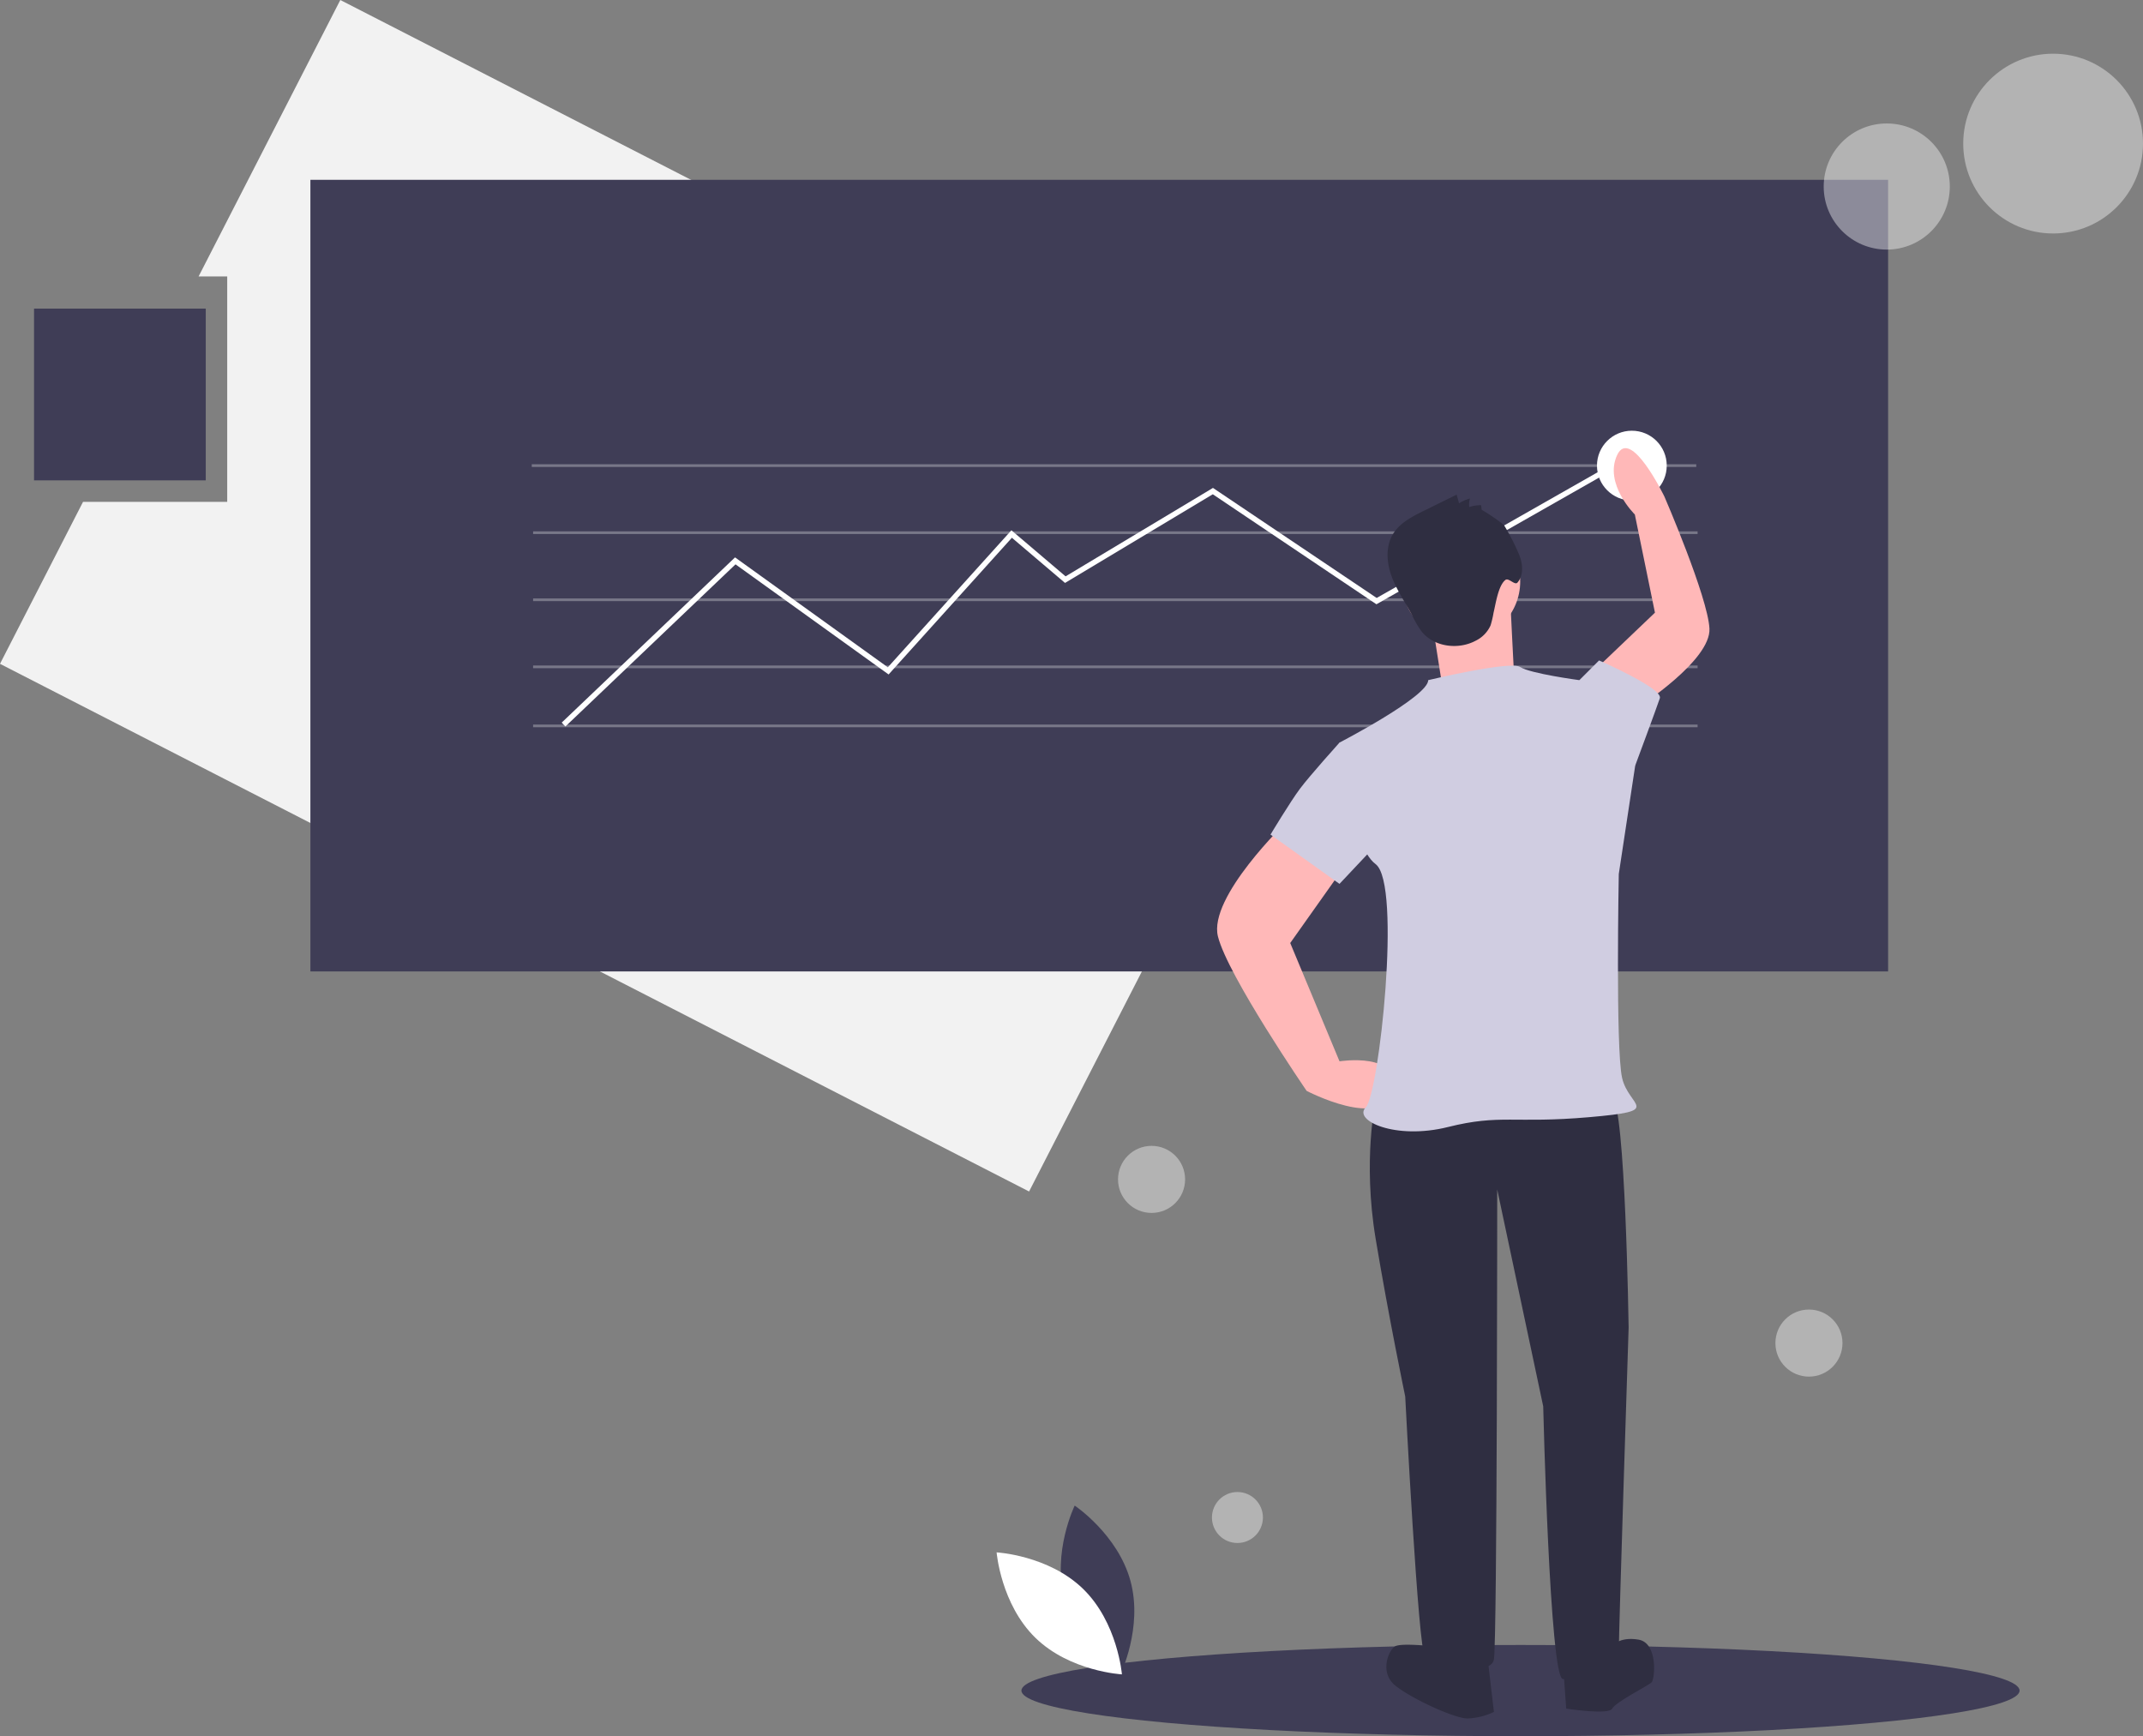 <svg xmlns="http://www.w3.org/2000/svg" data-name="Layer 1" width="798.681" height="647.009" viewBox="0 0 798.681 647.009" xmlns:xlink="http://www.w3.org/1999/xlink"><rect x="0" y="0" width="798.681" height="647.009" fill="#808080" stroke="none"/><title>predictive analytics</title><polygon points="126.832 0 74.02 103.009 84.681 103.009 84.681 187.009 30.953 187.009 0 247.381 383.53 444.017 510.363 196.636 126.832 0" fill="#f2f2f2" data-darkreader-inline-fill="" style="--darkreader-inline-fill:#1f2223;"/><rect x="115.681" y="67.009" width="588" height="295" fill="#3f3d56" data-darkreader-inline-fill="" style="--darkreader-inline-fill:#323145;"/><rect x="198.181" y="173.009" width="434" height="1" fill="#ffffff" opacity="0.3" data-darkreader-inline-fill="" style="--darkreader-inline-fill:#181a1b;"/><rect x="198.681" y="198.009" width="434" height="1" fill="#ffffff" opacity="0.3" data-darkreader-inline-fill="" style="--darkreader-inline-fill:#181a1b;"/><rect x="198.681" y="248.009" width="434" height="1" fill="#ffffff" opacity="0.3" data-darkreader-inline-fill="" style="--darkreader-inline-fill:#181a1b;"/><rect x="198.681" y="270.009" width="434" height="1" fill="#ffffff" opacity="0.3" data-darkreader-inline-fill="" style="--darkreader-inline-fill:#181a1b;"/><rect x="198.681" y="223.009" width="434" height="1" fill="#ffffff" opacity="0.3" data-darkreader-inline-fill="" style="--darkreader-inline-fill:#181a1b;"/><ellipse cx="566.681" cy="630.009" rx="186" ry="17" fill="#3f3d56" data-darkreader-inline-fill="" style="--darkreader-inline-fill:#323145;"/><polygon points="210.722 270.733 209.342 269.285 273.943 207.712 330.889 248.674 376.94 197.618 397.133 214.782 452.062 181.824 513.076 222.833 608.837 168.364 609.825 170.102 512.988 225.184 452.002 184.193 396.931 217.235 377.124 200.399 331.175 251.343 274.121 210.305 210.722 270.733" fill="#ffffff" data-darkreader-inline-fill="" style="--darkreader-inline-fill:#181a1b;"/><path d="M597.416,722.342c4.7,17.374,20.798,28.134,20.798,28.134s8.478-17.409,3.778-34.782-20.798-28.134-20.798-28.134S592.716,704.968,597.416,722.342Z" transform="translate(-200.659 -126.496)" fill="#3f3d56" data-darkreader-inline-fill="" style="--darkreader-inline-fill:#bab4ab;"/><path d="M604.322,718.608c12.897,12.554,14.472,31.854,14.472,31.854s-19.335-1.056-32.231-13.61-14.472-31.854-14.472-31.854S591.426,706.054,604.322,718.608Z" transform="translate(-200.659 -126.496)" fill="#ffffff" data-darkreader-inline-fill="" style="--darkreader-inline-fill:#e8e6e3;"/><circle cx="765.181" cy="53.509" r="33.5" fill="#ffffff" opacity="0.4" data-darkreader-inline-fill="" style="--darkreader-inline-fill:#e8e6e3;"/><circle cx="703.181" cy="69.509" r="23.5" fill="#ffffff" opacity="0.4" data-darkreader-inline-fill="" style="--darkreader-inline-fill:#e8e6e3;"/><circle cx="674.181" cy="500.509" r="12.5" fill="#ffffff" opacity="0.4" data-darkreader-inline-fill="" style="--darkreader-inline-fill:#e8e6e3;"/><circle cx="461.181" cy="565.509" r="9.5" fill="#ffffff" opacity="0.4" data-darkreader-inline-fill="" style="--darkreader-inline-fill:#e8e6e3;"/><circle cx="429.181" cy="439.509" r="12.5" fill="#ffffff" opacity="0.4" data-darkreader-inline-fill="" style="--darkreader-inline-fill:#e8e6e3;"/><circle cx="608.181" cy="173.509" r="13" fill="#ffffff" data-darkreader-inline-fill="" style="--darkreader-inline-fill:#e8e6e3;"/><path d="M724.373,535.47l-11.021,1.224s-4.898,22.041,0,51.429,11.021,58.776,11.021,58.776,4.898,95.511,7.347,96.736,24.49,8.572,25.715,1.224,1.224-175.104,1.224-175.104l17.143,80.817s2.449,101.634,7.347,101.634,20.817-1.224,20.817-9.796,3.674-121.226,3.674-121.226-1.224-83.266-6.123-85.715S724.373,535.47,724.373,535.47Z" transform="translate(-200.659 -126.496)" fill="#2f2e41" data-darkreader-inline-fill="" style="--darkreader-inline-fill:#262534;"/><path d="M734.169,739.962s-11.021-1.224-13.47,0-6.122,9.796,0,14.694,22.041,12.245,26.939,12.245a25.331,25.331,0,0,0,9.796-2.449l-2.449-20.817Z" transform="translate(-200.659 -126.496)" fill="#2f2e41" data-darkreader-inline-fill="" style="--darkreader-inline-fill:#c5c0b8;"/><path d="M783.149,746.084l1.224,17.143s15.919,2.449,17.143,0,13.47-8.572,14.694-9.796,2.449-14.694-4.898-15.919-9.796,2.449-9.796,2.449Z" transform="translate(-200.659 -126.496)" fill="#2f2e41" data-darkreader-inline-fill="" style="--darkreader-inline-fill:#c5c0b8;"/><path d="M680.291,432.612s-29.388,28.164-25.715,42.858S687.638,533.021,687.638,533.021s28.164,14.694,31.837,0-19.592-11.021-19.592-11.021l-18.368-44.082,20.817-29.388Z" transform="translate(-200.659 -126.496)" fill="#ffb8b8" data-darkreader-inline-fill="" style="--darkreader-inline-fill:#5e0000;"/><path d="M811.605,389.765s26.771-17.216,26.152-29.043-16.758-49.12-16.758-49.12-12.625-26.249-17.645-15.522,6.597,22.147,6.597,22.147l7.497,36.582-20.376,19.439Z" transform="translate(-200.659 -126.496)" fill="#ffb8b8" data-darkreader-inline-fill="" style="--darkreader-inline-fill:#5e0000;"/><circle cx="544.53" cy="216.728" r="22.041" fill="#ffb8b8" data-darkreader-inline-fill="" style="--darkreader-inline-fill:#ff9a9a;"/><path d="M734.169,356.693l3.674,23.266,26.939-4.898s-1.224-23.266-1.224-25.715S734.169,356.693,734.169,356.693Z" transform="translate(-200.659 -126.496)" fill="#ffb8b8" data-darkreader-inline-fill="" style="--darkreader-inline-fill:#ff9a9a;"/><path d="M732.945,379.958s30.613-7.347,34.286-4.898,22.041,4.898,22.041,4.898l20.817,31.837-6.122,40.409s-1.225,64.899,1.224,75.919,15.919,12.245-12.245,14.694-33.062-1.224-52.654,3.674-35.511-2.449-30.613-7.347,13.47-83.266,3.674-90.613-13.47-45.307-13.47-45.307S732.945,386.081,732.945,379.958Z" transform="translate(-200.659 -126.496)" fill="#d0cde1" data-darkreader-inline-fill="" style="--darkreader-inline-fill:#2f3234;"/><path d="M785.598,383.632l3.674-3.674,7.347-7.347s23.878,10.408,22.653,14.082-9.184,25.102-9.184,25.102l-11.021,3.674Z" transform="translate(-200.659 -126.496)" fill="#d0cde1" data-darkreader-inline-fill="" style="--darkreader-inline-fill:#c0bcd7;"/><path d="M714.577,405.673l-14.694-2.449s-11.021,12.245-14.694,17.143-11.021,17.143-11.021,17.143l25.715,18.368,19.592-20.817Z" transform="translate(-200.659 -126.496)" fill="#d0cde1" data-darkreader-inline-fill="" style="--darkreader-inline-fill:#c0bcd7;"/><path d="M752.882,316.52l-.226-1.766a13.88,13.88,0,0,0-4.411.693,7.247,7.247,0,0,1,.272-3.173,14.108,14.108,0,0,0-4.083,1.775l-.89-3.222-12.241,6.033c-4.394,2.166-9.027,4.545-11.539,8.751-2.8,4.689-2.313,10.715-.399,15.83s5.095,9.641,7.645,14.471a36.154,36.154,0,0,0,3.474,5.913c4.621,5.76,13.615,6.924,20.129,3.447a11.649,11.649,0,0,0,5.578-5.74,37.302,37.302,0,0,0,1.114-4.753c.806-3.292,1.741-10.086,4.415-12.168,1.176-.916,3.509,2.121,4.484.993,2.505-2.9,1.98-7.371.424-10.874a79.34,79.34,0,0,0-5.223-10.188C760.564,321.23,752.855,316.309,752.882,316.52Z" transform="translate(-200.659 -126.496)" fill="#2f2e41" data-darkreader-inline-fill="" style="--darkreader-inline-fill:#c5c0b8;"/><rect x="12.681" y="115.009" width="64" height="64" fill="#3f3d56" data-darkreader-inline-fill="" style="--darkreader-inline-fill:#bab4ab;"/></svg>